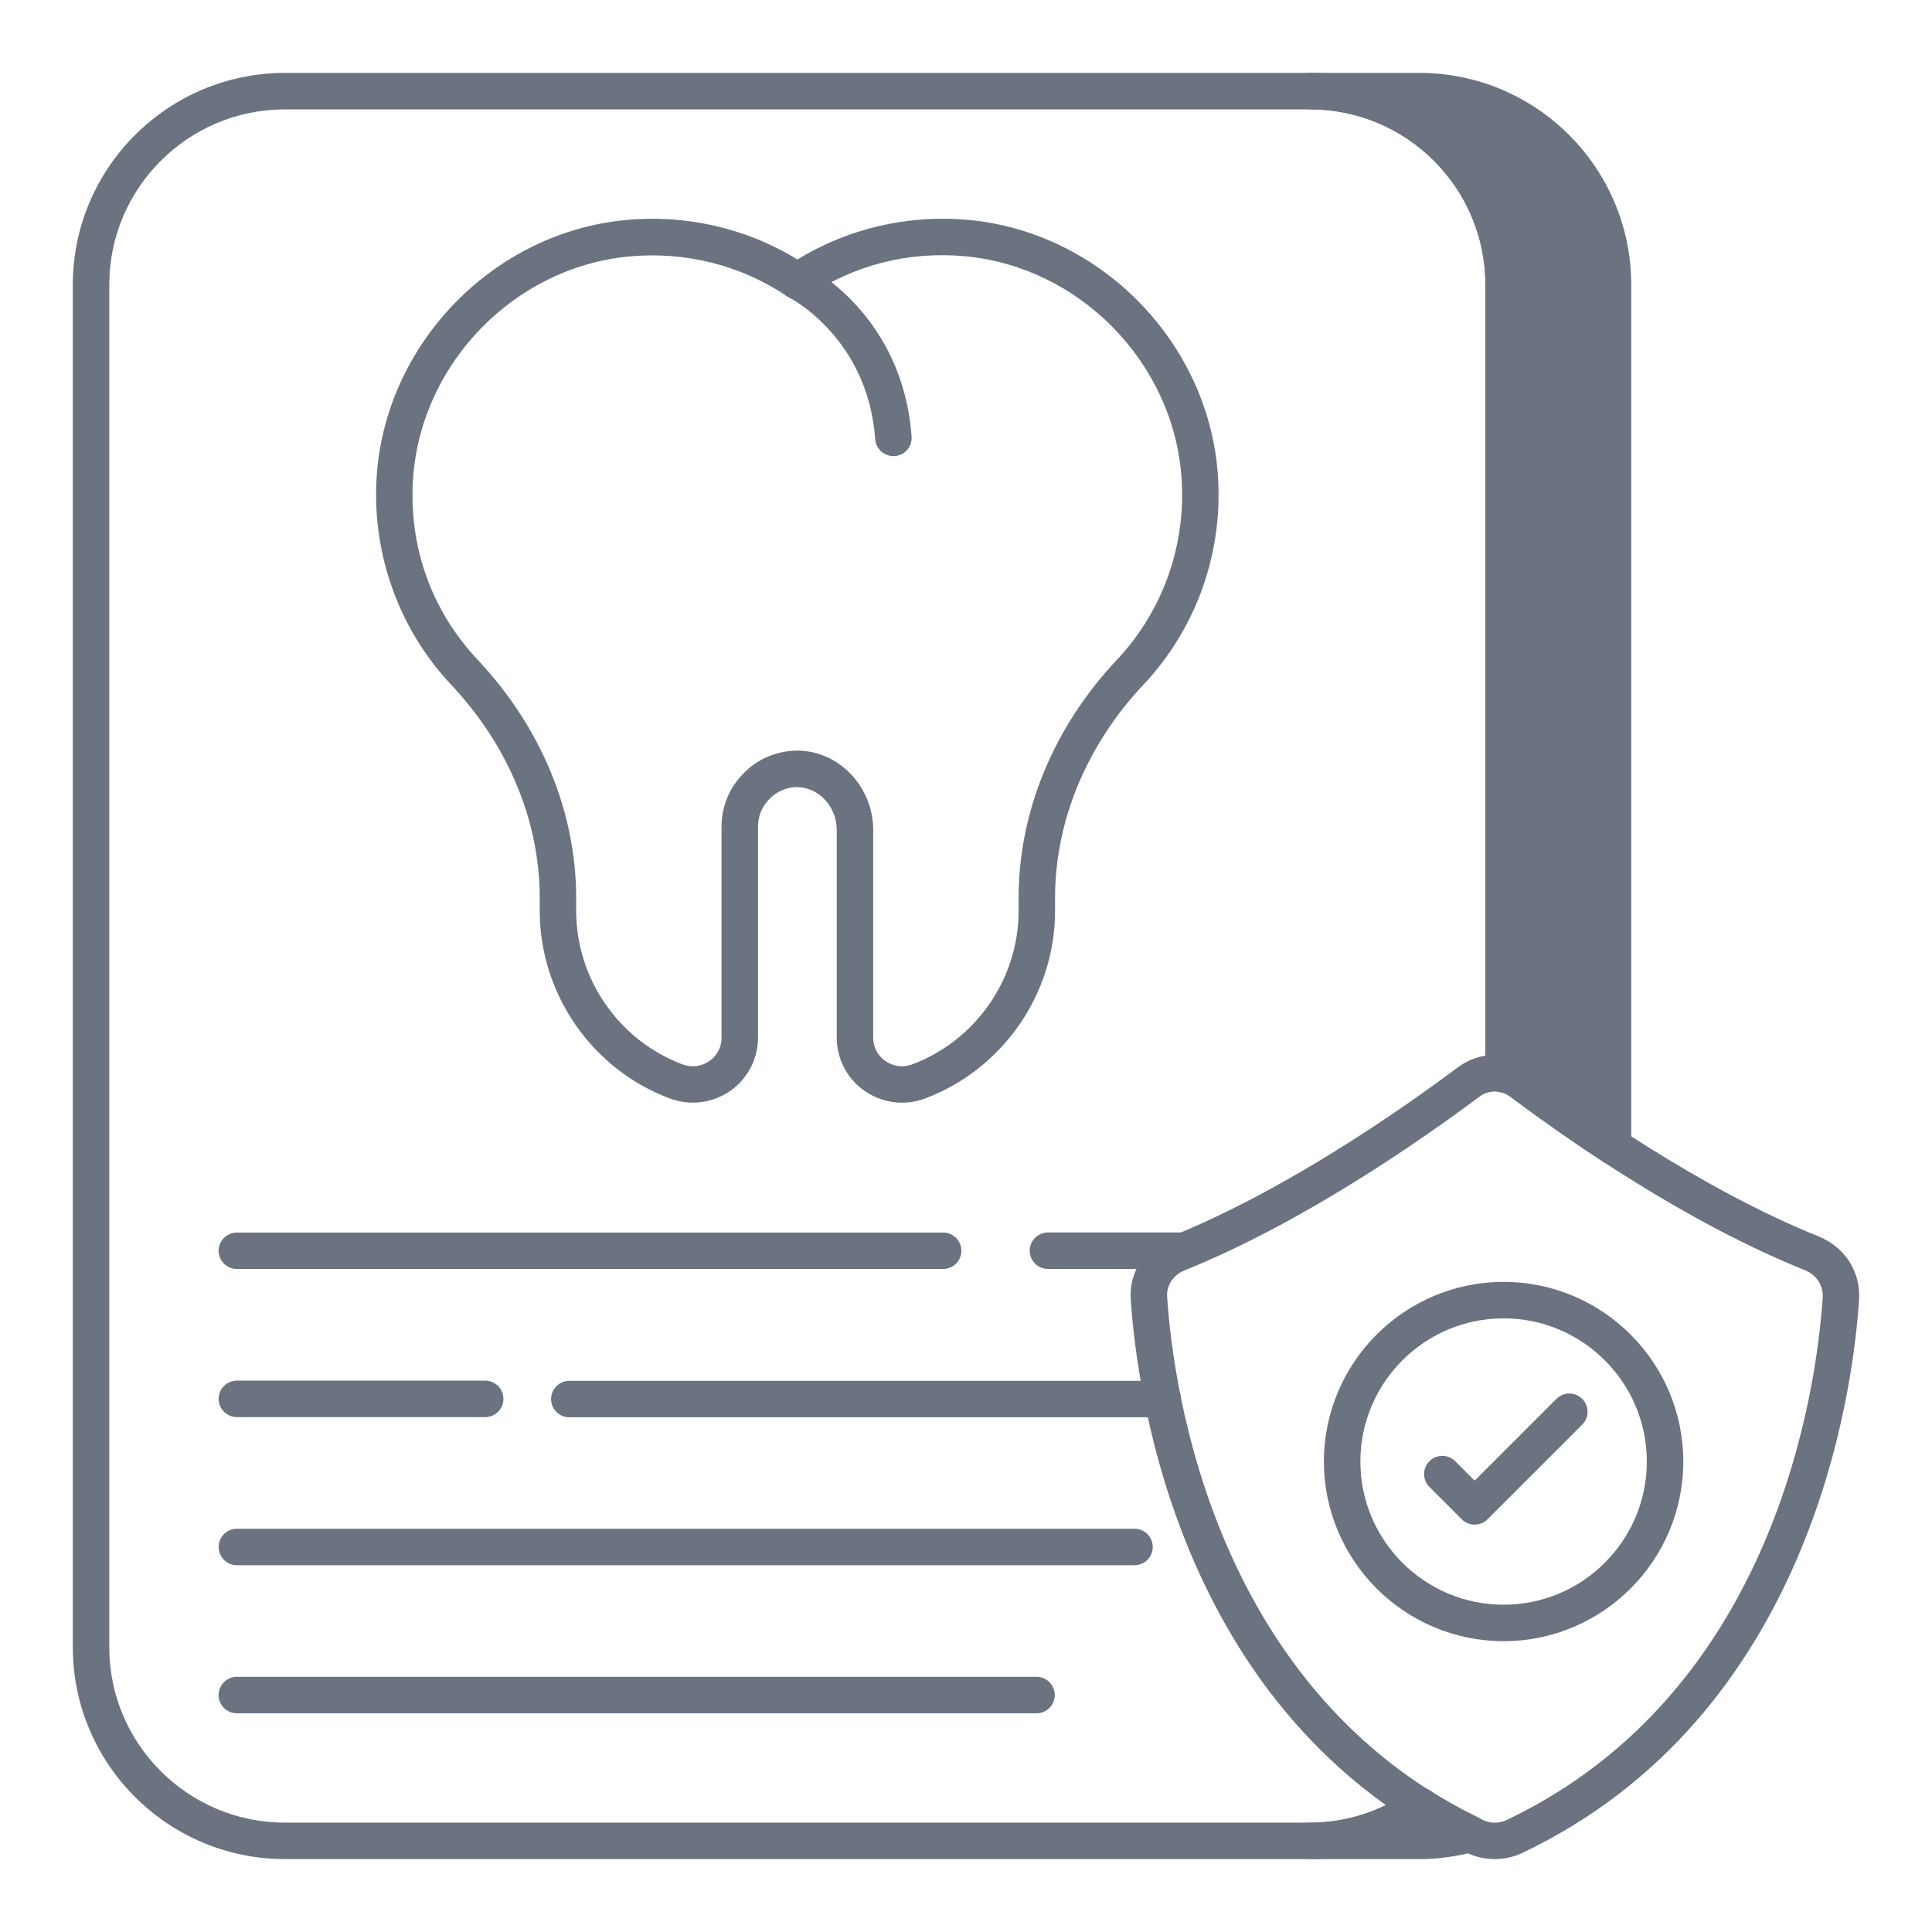 <svg id="Layer_1" enable-background="new 0 0 53 53" viewBox="0 0 53 53" xmlns="http://www.w3.org/2000/svg" width="300" height="300" version="1.1" xmlns:xlink="http://www.w3.org/1999/xlink" xmlns:svgjs="http://svgjs.dev/svgjs"><g width="100%" height="100%" transform="matrix(1,0,0,1,0,0)"><g><g><path d="m38.958 49.54c.43.28.89.53 1.38.77-.45.12-.92.19-1.4.19h-3c1.12 0 2.16-.35 3.02-.96z" fill="#6b7280" fill-opacity="1" data-original-color="#000000ff" stroke="none" stroke-opacity="1"/><path d="m38.938 51h-3c-.276 0-.5-.224-.5-.5s.224-.5.5-.5c.985 0 1.93-.3 2.73-.868.166-.118.391-.123.562-.011.375.245.809.487 1.326.74.188.092.298.29.278.498-.021.208-.168.381-.369.435-.515.137-1.028.207-1.528.207z" fill="#6b7280" fill-opacity="1" data-original-color="#000000ff" stroke="none" stroke-opacity="1"/></g><g><path d="m44.248 7.81v23.64c-1.05-.69-1.92-1.32-2.5-1.75-.15-.12-.32-.2-.5-.23v-21.66c0-2.93-2.38-5.31-5.31-5.31h3c2.93 0 5.31 2.38 5.31 5.31z" fill="#6b7280" fill-opacity="1" data-original-color="#000000ff" stroke="none" stroke-opacity="1"/><path d="m44.248 31.95c-.096 0-.191-.027-.274-.082-.828-.544-1.654-1.122-2.523-1.766-.101-.081-.191-.123-.284-.139-.241-.04-.418-.249-.418-.493v-21.66c0-2.652-2.157-4.81-4.81-4.81-.276 0-.5-.224-.5-.5s.224-.5.5-.5h3c3.203 0 5.81 2.606 5.81 5.81v23.64c0 .184-.101.353-.263.44-.074.04-.156.06-.237.06zm-2.5-2.838c.109.053.214.12.312.198.572.424 1.132.823 1.688 1.203v-22.703c0-2.563-2.015-4.665-4.544-4.803 1.535 1.047 2.544 2.809 2.544 4.803z" fill="#6b7280" fill-opacity="1" data-original-color="#000000ff" stroke="none" stroke-opacity="1"/></g><g><path d="m35.938 51h-28.12c-3.209 0-5.82-2.606-5.82-5.81v-37.38c0-3.204 2.611-5.81 5.82-5.81h28.12c3.203 0 5.81 2.606 5.81 5.81v21.66c0 .276-.224.5-.5.5s-.5-.224-.5-.5v-21.66c-0-2.652-2.157-4.81-4.81-4.81h-28.12c-2.658 0-4.82 2.158-4.82 4.81v37.38c0 2.652 2.162 4.81 4.82 4.81h28.12c.985 0 1.93-.3 2.73-.868.225-.16.536-.108.697.119.159.225.106.537-.119.697-.971.688-2.115 1.052-3.309 1.052z" fill="#6b7280" fill-opacity="1" data-original-color="#000000ff" stroke="none" stroke-opacity="1"/></g><g><g><path d="m24.745 30.249c-.36 0-.718-.108-1.022-.319-.481-.333-.769-.879-.769-1.463v-5.71c0-.322-.135-.638-.37-.865-.211-.204-.474-.301-.75-.301-.268.011-.529.126-.716.317-.212.208-.324.477-.324.763v5.795c0 .584-.286 1.131-.766 1.463-.483.335-1.103.412-1.659.203-2.132-.8-3.563-2.868-3.563-5.145v-.355c0-2.106-.863-4.184-2.431-5.85-1.47-1.563-2.21-3.694-2.032-5.845.305-3.584 3.227-6.549 6.796-6.898 1.669-.165 3.337.219 4.736 1.08 1.398-.857 3.055-1.241 4.707-1.085 3.577.338 6.508 3.294 6.818 6.875.188 2.164-.552 4.304-2.032 5.873-1.563 1.664-2.425 3.742-2.425 5.851v.355c0 2.277-1.432 4.344-3.563 5.145-.206.078-.421.116-.635.116zm-2.878-9.658c.523 0 1.021.205 1.411.582.43.415.676.992.676 1.584v5.71c0 .259.123.493.337.641.218.151.484.185.736.09 1.744-.655 2.916-2.346 2.916-4.208v-.355c0-2.365.958-4.686 2.696-6.535 0-0 0-0.0.001-.001 1.285-1.361 1.928-3.22 1.764-5.101-.27-3.108-2.813-5.673-5.916-5.967-1.556-.146-3.054.233-4.334 1.099-.17.115-.392.115-.562-0-1.258-.855-2.803-1.243-4.356-1.093-3.098.303-5.633 2.877-5.897 5.987-.156 1.896.47 3.699 1.765 5.076 1.742 1.853 2.702 4.173 2.702 6.535v.355c0 1.862 1.172 3.554 2.915 4.208.253.095.521.062.738-.089.213-.147.335-.381.335-.641v-5.795c0-.557.219-1.079.616-1.47.363-.37.857-.589 1.387-.61.023-.001.047-.001.07-.001z" fill="#6b7280" fill-opacity="1" data-original-color="#000000ff" stroke="none" stroke-opacity="1"/></g><g><path d="m24.507 12.512c-.26 0-.479-.201-.498-.464-.198-2.776-2.334-3.874-2.355-3.884-.247-.123-.347-.423-.224-.67.124-.248.422-.347.671-.224.108.054 2.668 1.369 2.906 4.708.02.275-.188.515-.464.534-.012.001-.023.001-.036.001z" fill="#6b7280" fill-opacity="1" data-original-color="#000000ff" stroke="none" stroke-opacity="1"/></g></g><g><g><path d="m28.435 47h-21.938c-.276 0-.5-.224-.5-.5s.224-.5.5-.5h21.938c.276 0 .5.224.5.5s-.224.5-.5.5z" fill="#6b7280" fill-opacity="1" data-original-color="#000000ff" stroke="none" stroke-opacity="1"/></g><g><path d="m31.123 42.938h-24.625c-.276 0-.5-.224-.5-.5s.224-.5.5-.5h24.625c.276 0 .5.224.5.5s-.224.5-.5.5z" fill="#6b7280" fill-opacity="1" data-original-color="#000000ff" stroke="none" stroke-opacity="1"/></g><g><path d="m13.31 38.875h-6.812c-.276 0-.5-.224-.5-.5s.224-.5.5-.5h6.812c.276 0 .5.224.5.5s-.224.5-.5.5z" fill="#6b7280" fill-opacity="1" data-original-color="#000000ff" stroke="none" stroke-opacity="1"/></g><g><path d="m31.898 38.88h-16.28c-.276 0-.5-.224-.5-.5s.224-.5.5-.5h16.28c.276 0 .5.224.5.5s-.224.5-.5.5z" fill="#6b7280" fill-opacity="1" data-original-color="#000000ff" stroke="none" stroke-opacity="1"/></g><g><path d="m25.873 34.812h-19.375c-.276 0-.5-.224-.5-.5s.224-.5.5-.5h19.375c.276 0 .5.224.5.5s-.224.5-.5.5z" fill="#6b7280" fill-opacity="1" data-original-color="#000000ff" stroke="none" stroke-opacity="1"/></g><g><path d="m32.478 34.81h-3.73c-.276 0-.5-.224-.5-.5s.224-.5.5-.5h3.73c.276 0 .5.224.5.5s-.224.5-.5.5z" fill="#6b7280" fill-opacity="1" data-original-color="#000000ff" stroke="none" stroke-opacity="1"/></g></g><g><path d="m41.004 51c-.255 0-.51-.054-.741-.163-7.889-3.751-9.069-12.571-9.243-15.185-.056-.741.387-1.438 1.103-1.73 3.122-1.259 6.258-3.439 7.849-4.626.617-.476 1.457-.477 2.084.004 1.26.947 4.554 3.3 7.84 4.621.716.292 1.148.969 1.104 1.727v.004c-.173 2.613-1.352 11.433-9.25 15.184-.234.109-.49.164-.745.164zm.004-21.057c-.152 0-.304.05-.434.15-1.636 1.221-4.852 3.456-8.077 4.756-.314.128-.504.416-.479.732.165 2.481 1.277 10.835 8.672 14.352.193.091.436.091.633-.001 7.4-3.515 8.514-11.863 8.679-14.343.018-.324-.171-.614-.481-.741-3.272-1.315-6.461-3.542-8.07-4.752-.133-.102-.287-.153-.441-.153zm9.492 5.676h.01z" fill="#6b7280" fill-opacity="1" data-original-color="#000000ff" stroke="none" stroke-opacity="1"/></g><g><path d="m41.248 45.022c-2.718 0-4.929-2.211-4.929-4.928s2.211-4.928 4.929-4.928 4.929 2.211 4.929 4.928-2.211 4.928-4.929 4.928zm0-8.856c-2.166 0-3.929 1.762-3.929 3.928s1.763 3.928 3.929 3.928 3.929-1.762 3.929-3.928-1.763-3.928-3.929-3.928z" fill="#6b7280" fill-opacity="1" data-original-color="#000000ff" stroke="none" stroke-opacity="1"/></g><g><path d="m40.455 41.825c-.128 0-.256-.049-.354-.146l-.888-.888c-.195-.195-.195-.512 0-.707s.512-.195.707 0l.534.534 2.244-2.244c.195-.195.512-.195.707 0s.195.512 0 .707l-2.598 2.597c-.098.098-.226.146-.354.146z" fill="#6b7280" fill-opacity="1" data-original-color="#000000ff" stroke="none" stroke-opacity="1"/></g></g></g></svg>